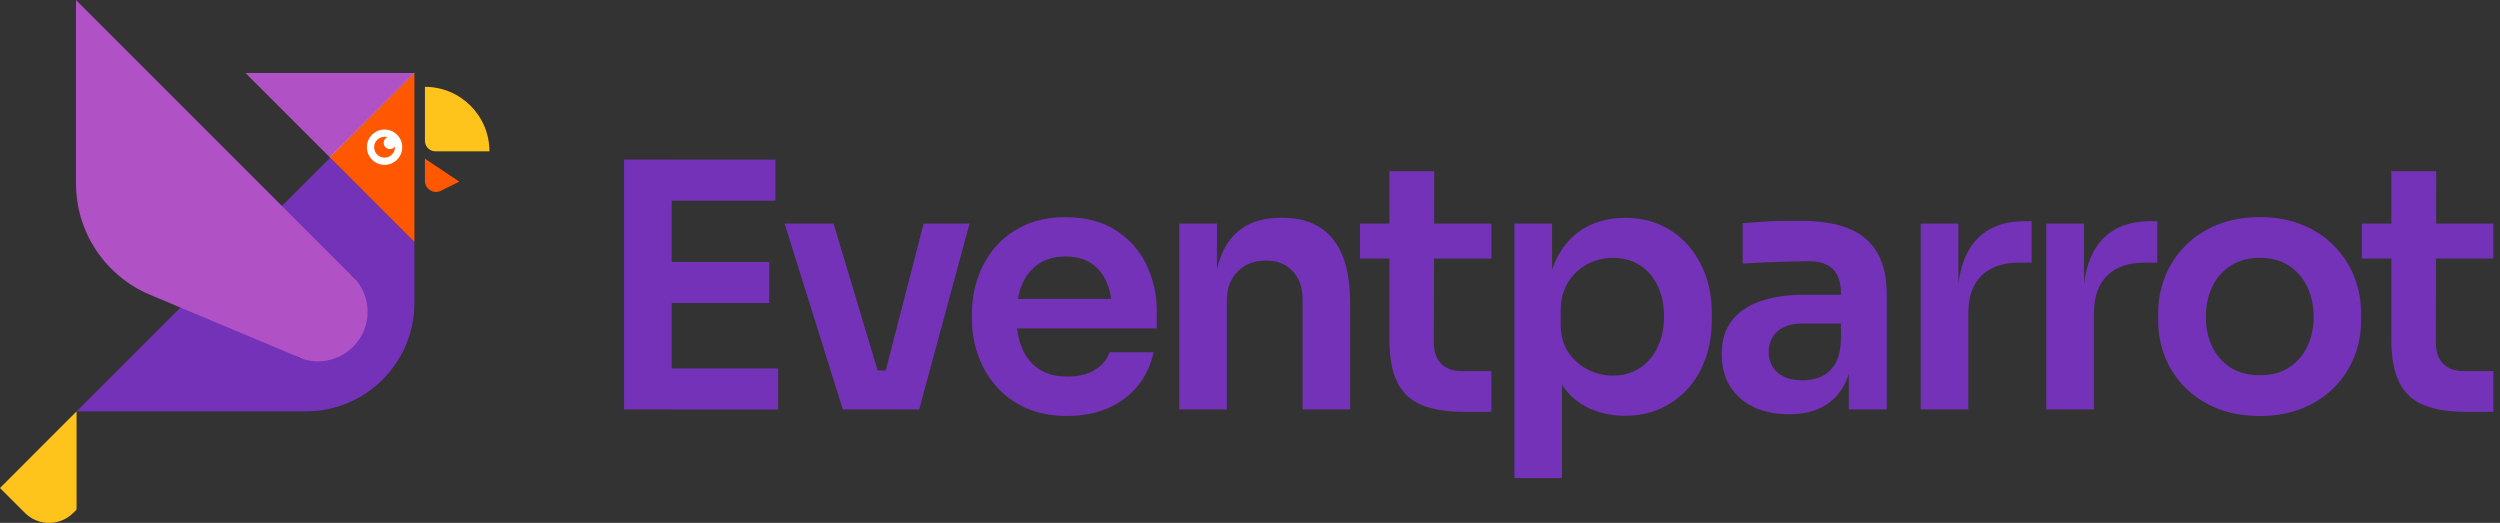 <svg width="153" height="32" viewBox="0 0 153 32" fill="none" xmlns="http://www.w3.org/2000/svg">
<rect x="0" y="0" width="153" height="32" fill="#333333" stroke="none"/>
<path d="M4.689 25.174L4.686 25.181V25.174H4.689Z" fill="black"/>
<path d="M25.362 14.805V18.539C25.362 22.201 22.389 25.174 18.727 25.174H4.689L16.097 13.766L20.206 9.653L25.336 14.782L25.362 14.808V14.805Z" fill="#7432B9"/>
<path d="M4.686 25.18V31.187L4.488 31.385C3.669 32.207 2.338 32.207 1.519 31.385L0 29.866L4.682 25.18H4.686Z" fill="#FFC41B"/>
<path d="M25.362 4.469L20.194 9.637L15.025 4.469H25.362Z" fill="#B051C6"/>
<path d="M25.362 4.469V4.498L20.21 9.653L20.19 9.634L25.362 4.469Z" fill="white"/>
<path d="M20.194 9.637L25.339 14.783L25.362 14.805V14.783V4.469L20.194 9.637Z" fill="#FF5702"/>
<path d="M18.014 21.751L18.558 21.981C18.367 21.923 18.186 21.845 18.014 21.751Z" fill="black"/>
<path d="M21.816 17.169L21.363 16.716C21.528 16.849 21.68 17.001 21.816 17.169Z" fill="black"/>
<path d="M26.006 5.314V8.617C26.006 8.973 26.294 9.261 26.651 9.261H29.953C29.953 7.082 28.185 5.314 26.006 5.314Z" fill="#FFC41B"/>
<path d="M26.006 11.065C26.006 11.573 26.54 11.9 26.994 11.674L28.108 11.117L26.006 9.711V11.062V11.065Z" fill="#FF5702"/>
<path d="M22.496 19.079C22.496 19.662 22.331 20.21 22.043 20.673C21.508 21.537 20.55 22.114 19.462 22.114C19.148 22.114 18.846 22.068 18.565 21.981C18.561 21.978 18.558 21.978 18.558 21.978L18.014 21.748C18.014 21.748 18.011 21.745 18.008 21.745L15.456 20.673L9.187 18.043C9.171 18.037 9.154 18.03 9.138 18.021C6.496 16.894 4.65 14.274 4.65 11.224V0L9.096 4.446L21.819 17.169C22.24 17.694 22.496 18.357 22.496 19.079Z" fill="#B051C6"/>
<path d="M23.535 10.09C24.133 10.09 24.617 9.606 24.617 9.009C24.617 8.411 24.133 7.927 23.535 7.927C22.938 7.927 22.454 8.411 22.454 9.009C22.454 9.606 22.938 10.09 23.535 10.09Z" fill="white"/>
<path d="M24.173 9.009C24.173 9.362 23.888 9.647 23.535 9.647C23.182 9.647 22.897 9.362 22.897 9.009C22.897 8.656 23.182 8.371 23.535 8.371C23.6 8.371 23.662 8.38 23.717 8.397C23.577 8.452 23.48 8.588 23.48 8.746C23.48 8.954 23.649 9.125 23.859 9.125C23.989 9.125 24.102 9.06 24.17 8.96C24.17 8.976 24.17 8.992 24.17 9.009H24.173Z" fill="#FF5702"/>
<path d="M38.195 25.061V9.766H41.106V25.057H38.195V25.061ZM40.688 12.283V9.77H47.456V12.283H40.688ZM40.688 18.545V16.032H47.077V18.545H40.688ZM40.688 25.061V22.548H47.621V25.061H40.688Z" fill="#7432B9"/>
<path d="M51.581 25.061L48.019 13.685H51.015L54.428 25.061H51.578H51.581ZM52.44 25.061V22.674H55.519V25.061H52.44ZM53.592 25.061L56.526 13.685H59.334L56.254 25.061H53.592Z" fill="#7432B9"/>
<path d="M65.324 25.459C64.347 25.459 63.492 25.291 62.76 24.957C62.028 24.623 61.419 24.17 60.937 23.607C60.454 23.04 60.092 22.409 59.849 21.712C59.606 21.013 59.483 20.3 59.483 19.575V19.177C59.483 18.422 59.606 17.694 59.849 16.988C60.092 16.282 60.454 15.654 60.927 15.103C61.403 14.553 61.999 14.112 62.718 13.782C63.437 13.455 64.266 13.29 65.201 13.29C66.429 13.29 67.462 13.558 68.291 14.096C69.123 14.633 69.748 15.339 70.165 16.21C70.583 17.085 70.794 18.024 70.794 19.028V20.096H60.716V18.296H68.948L68.067 19.177C68.067 18.451 67.96 17.83 67.743 17.311C67.526 16.793 67.209 16.398 66.791 16.117C66.374 15.838 65.843 15.699 65.198 15.699C64.554 15.699 64.01 15.848 63.566 16.149C63.119 16.45 62.779 16.871 62.549 17.415C62.319 17.959 62.203 18.616 62.203 19.384C62.203 20.096 62.313 20.728 62.539 21.278C62.763 21.829 63.106 22.263 63.566 22.577C64.026 22.891 64.612 23.046 65.324 23.046C66.037 23.046 66.594 22.904 67.041 22.616C67.487 22.331 67.772 21.978 67.899 21.557H70.599C70.431 22.34 70.111 23.024 69.635 23.61C69.158 24.196 68.556 24.649 67.821 24.973C67.089 25.294 66.254 25.456 65.318 25.456L65.324 25.459Z" fill="#7432B9"/>
<path d="M72.173 25.061V13.685H74.479V18.565H74.268C74.268 17.405 74.421 16.437 74.728 15.663C75.036 14.889 75.492 14.306 76.101 13.915C76.71 13.523 77.465 13.329 78.374 13.329H78.501C79.854 13.329 80.881 13.766 81.58 14.637C82.28 15.511 82.629 16.813 82.629 18.542V25.057H79.718V18.289C79.718 17.59 79.514 17.026 79.109 16.593C78.705 16.159 78.161 15.945 77.474 15.945C76.788 15.945 76.185 16.168 75.745 16.615C75.305 17.062 75.084 17.648 75.084 18.374V25.057H72.173V25.061Z" fill="#7432B9"/>
<path d="M83.232 15.822V13.685H91.275V15.822H83.232ZM89.643 25.206C88.581 25.206 87.713 25.07 87.033 24.798C86.353 24.526 85.855 24.066 85.524 23.416C85.197 22.765 85.032 21.89 85.032 20.786V10.479H87.775L87.752 20.974C87.752 21.534 87.901 21.962 88.202 22.263C88.504 22.564 88.931 22.713 89.491 22.713H91.272V25.206H89.64H89.643Z" fill="#7432B9"/>
<path d="M92.681 29.251V13.685H94.987V18.587L94.63 18.568C94.685 17.409 94.928 16.437 95.352 15.657C95.78 14.876 96.347 14.29 97.059 13.908C97.771 13.523 98.568 13.332 99.445 13.332C100.255 13.332 100.984 13.477 101.634 13.772C102.282 14.064 102.842 14.478 103.309 15.009C103.775 15.54 104.138 16.159 104.387 16.865C104.64 17.571 104.763 18.328 104.763 19.138V19.578C104.763 20.404 104.64 21.172 104.397 21.884C104.151 22.596 103.798 23.218 103.328 23.749C102.859 24.28 102.298 24.695 101.641 24.996C100.984 25.297 100.252 25.446 99.442 25.446C98.591 25.446 97.81 25.268 97.108 24.912C96.401 24.555 95.832 24.005 95.401 23.257C94.97 22.509 94.724 21.55 94.669 20.375L95.592 21.758V29.257H92.681V29.251ZM98.714 22.988C99.329 22.988 99.873 22.836 100.349 22.528C100.822 22.221 101.191 21.793 101.45 21.239C101.709 20.689 101.839 20.064 101.839 19.365C101.839 18.665 101.709 18.027 101.45 17.49C101.191 16.952 100.828 16.534 100.362 16.233C99.892 15.932 99.345 15.783 98.717 15.783C98.144 15.783 97.616 15.913 97.137 16.172C96.654 16.431 96.262 16.8 95.964 17.282C95.663 17.765 95.514 18.348 95.514 19.031V19.87C95.514 20.527 95.666 21.084 95.974 21.547C96.282 22.01 96.68 22.363 97.169 22.616C97.658 22.868 98.176 22.991 98.72 22.991L98.714 22.988Z" fill="#7432B9"/>
<path d="M109.481 25.352C108.658 25.352 107.939 25.206 107.324 24.912C106.709 24.617 106.23 24.199 105.886 23.655C105.543 23.111 105.371 22.454 105.371 21.686C105.371 20.848 105.575 20.164 105.98 19.633C106.385 19.102 106.965 18.704 107.719 18.438C108.474 18.173 109.354 18.04 110.358 18.04H112.978V19.799H110.319C109.649 19.799 109.134 19.96 108.778 20.281C108.422 20.602 108.244 21.023 108.244 21.537C108.244 22.052 108.422 22.473 108.778 22.794C109.134 23.114 109.649 23.276 110.319 23.276C110.724 23.276 111.097 23.202 111.44 23.056C111.78 22.91 112.065 22.658 112.288 22.302C112.512 21.945 112.638 21.46 112.664 20.848L113.376 21.664C113.305 22.46 113.114 23.131 112.8 23.675C112.486 24.219 112.052 24.633 111.501 24.921C110.951 25.209 110.277 25.352 109.481 25.352ZM113.146 25.057V21.686H112.664V17.936C112.664 17.295 112.505 16.81 112.181 16.479C111.861 16.152 111.372 15.987 110.714 15.987C110.365 15.987 109.947 15.994 109.458 16.006C108.969 16.02 108.477 16.039 107.981 16.058C107.486 16.081 107.042 16.104 106.65 16.133V13.662C106.971 13.633 107.331 13.607 107.729 13.578C108.127 13.549 108.542 13.533 108.976 13.526C109.406 13.52 109.814 13.516 110.19 13.516C111.362 13.516 112.337 13.669 113.111 13.976C113.885 14.284 114.474 14.77 114.869 15.433C115.267 16.097 115.468 16.959 115.468 18.021V25.061H113.14L113.146 25.057Z" fill="#7432B9"/>
<path d="M117.547 25.061V13.685H119.853V18.503H119.791C119.791 16.884 120.141 15.65 120.84 14.805C121.54 13.96 122.566 13.539 123.92 13.539H124.338V16.075H123.541C122.563 16.075 121.805 16.34 121.268 16.871C120.73 17.402 120.461 18.163 120.461 19.154V25.061H117.55H117.547Z" fill="#7432B9"/>
<path d="M125.235 25.061V13.685H127.54V18.503H127.479C127.479 16.884 127.828 15.65 128.528 14.805C129.227 13.96 130.254 13.539 131.607 13.539H132.025V16.075H131.228C130.251 16.075 129.493 16.34 128.955 16.871C128.418 17.402 128.149 18.163 128.149 19.154V25.061H125.238H125.235Z" fill="#7432B9"/>
<path d="M138.304 25.459C137.297 25.459 136.413 25.297 135.642 24.976C134.875 24.656 134.224 24.222 133.693 23.678C133.162 23.134 132.76 22.512 132.488 21.813C132.216 21.113 132.08 20.381 132.08 19.614V19.173C132.08 18.393 132.219 17.648 132.498 16.942C132.776 16.236 133.184 15.608 133.725 15.058C134.263 14.507 134.92 14.073 135.694 13.759C136.468 13.445 137.339 13.286 138.301 13.286C139.262 13.286 140.13 13.442 140.898 13.759C141.665 14.073 142.319 14.507 142.857 15.058C143.394 15.608 143.802 16.236 144.081 16.942C144.359 17.648 144.499 18.39 144.499 19.173V19.614C144.499 20.381 144.363 21.116 144.091 21.813C143.819 22.512 143.417 23.134 142.886 23.678C142.355 24.222 141.707 24.656 140.937 24.976C140.169 25.297 139.288 25.459 138.298 25.459H138.304ZM138.304 22.965C139.003 22.965 139.596 22.807 140.085 22.493C140.574 22.178 140.946 21.751 141.205 21.213C141.464 20.676 141.594 20.064 141.594 19.381C141.594 18.697 141.461 18.082 141.196 17.538C140.93 16.994 140.551 16.563 140.066 16.249C139.58 15.935 138.99 15.78 138.307 15.78C137.624 15.78 137.031 15.935 136.536 16.249C136.04 16.563 135.658 16.994 135.396 17.538C135.134 18.082 134.998 18.697 134.998 19.381C134.998 20.064 135.127 20.676 135.386 21.213C135.645 21.751 136.018 22.178 136.507 22.493C136.996 22.807 137.595 22.965 138.307 22.965H138.304Z" fill="#7432B9"/>
<path d="M144.547 15.822V13.685H152.591V15.822H144.547ZM150.959 25.206C149.897 25.206 149.029 25.07 148.352 24.798C147.675 24.526 147.17 24.066 146.843 23.416C146.516 22.765 146.351 21.89 146.351 20.786V10.479H149.097L149.074 20.974C149.074 21.534 149.223 21.962 149.524 22.263C149.826 22.564 150.253 22.713 150.813 22.713H152.594V25.206H150.962H150.959Z" fill="#7432B9"/>
</svg>
